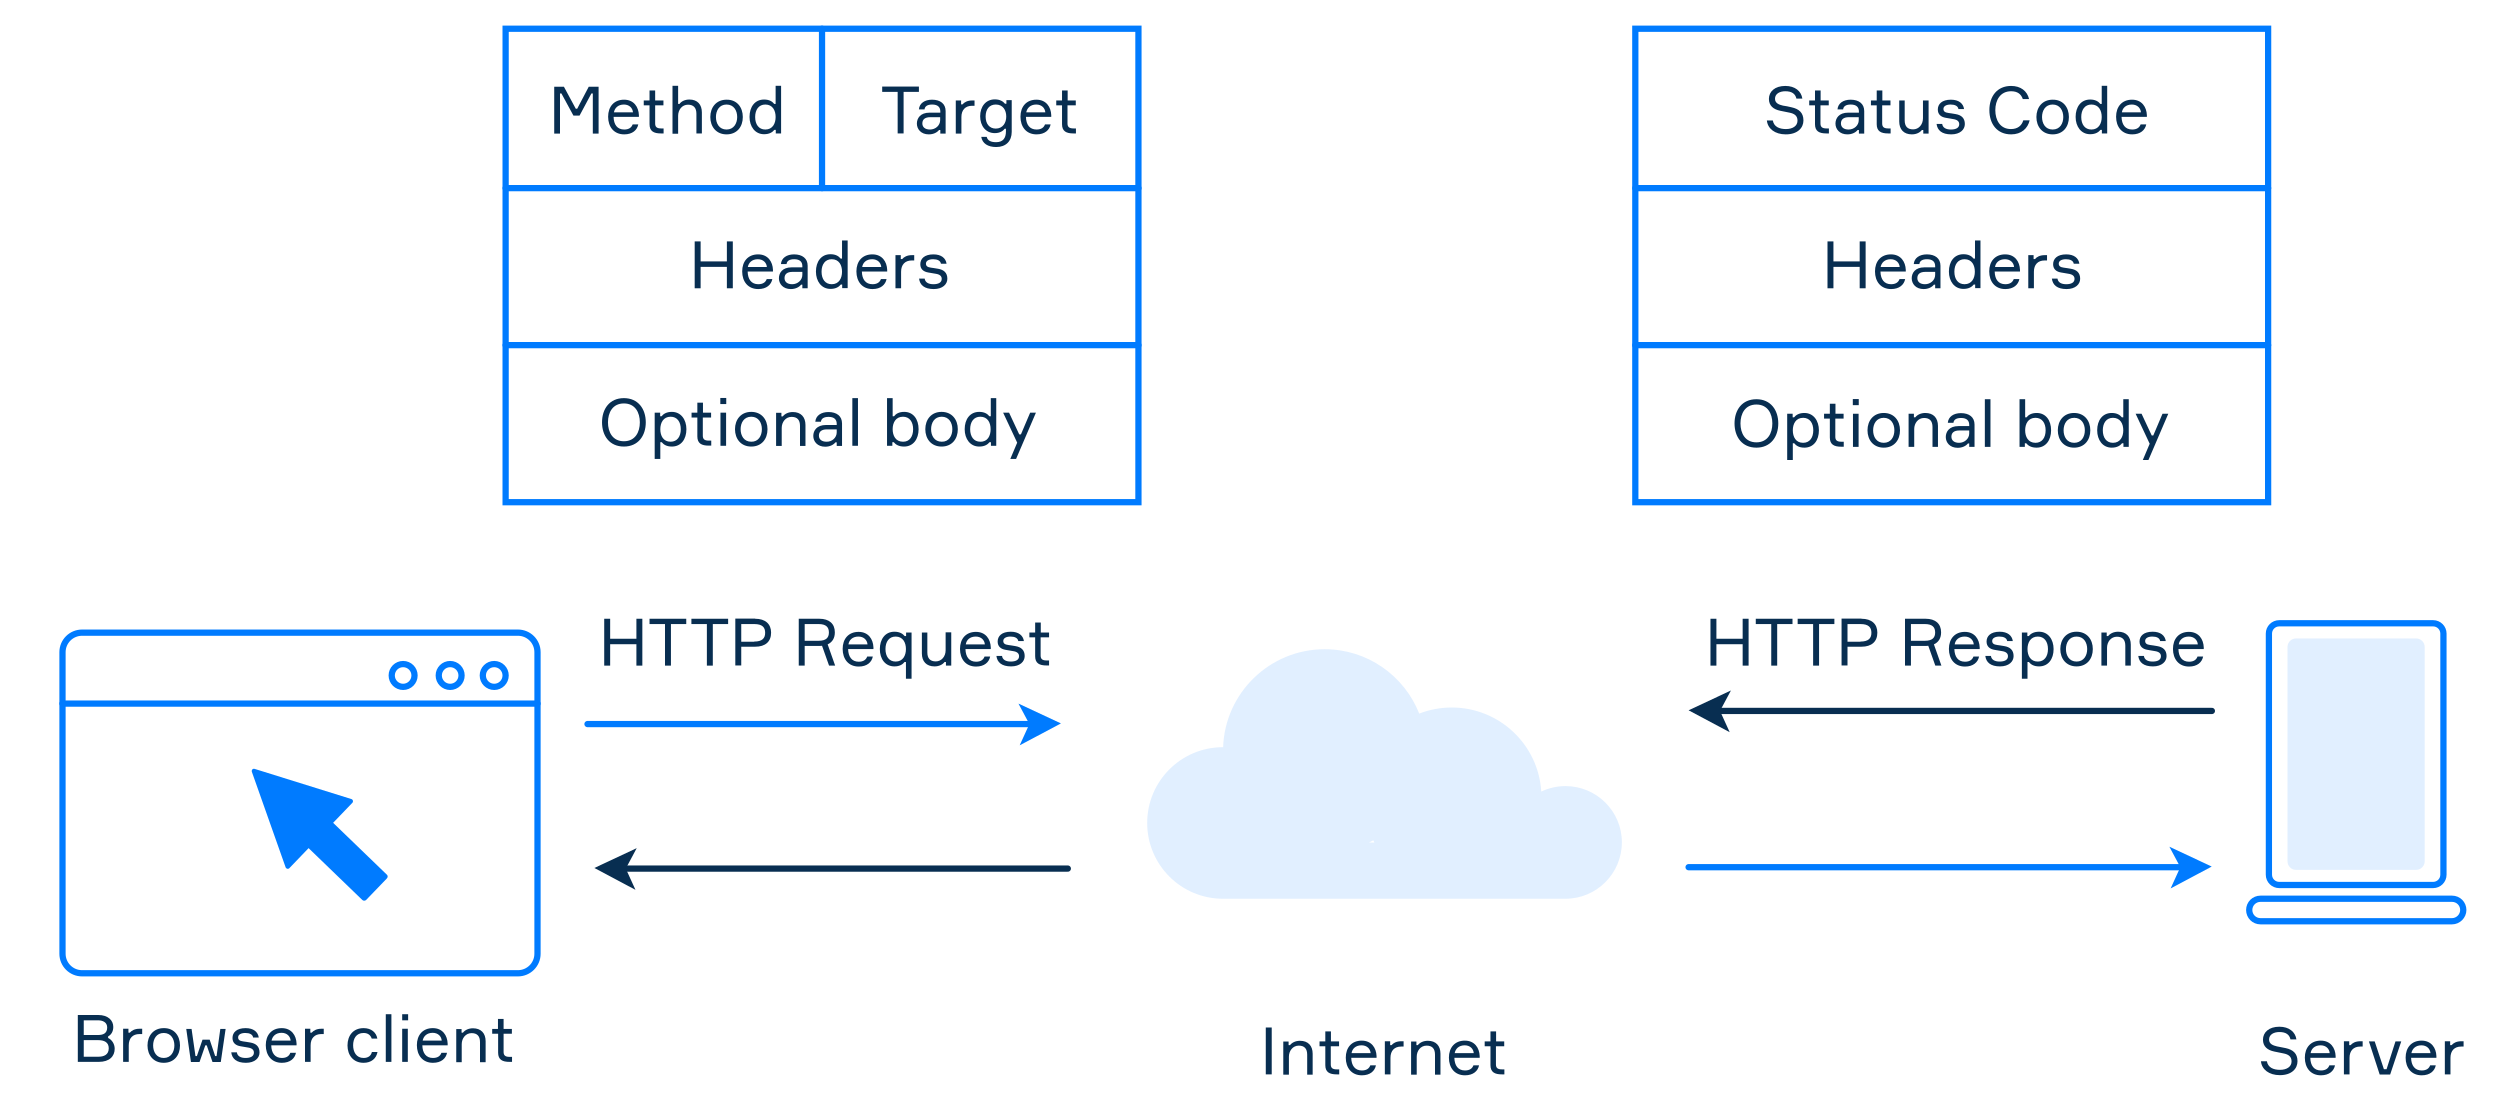 <?xml version="1.0" encoding="utf-8"?>
<!-- Generator: Adobe Illustrator 20.1.0, SVG Export Plug-In . SVG Version: 6.00 Build 0)  -->
<svg version="1.1" id="Layer_1" xmlns="http://www.w3.org/2000/svg" xmlns:xlink="http://www.w3.org/1999/xlink" x="0px" y="0px"
	 viewBox="0 0 1600 713.7" style="enable-background:new 0 0 1600 713.7;" xml:space="preserve">
<style type="text/css">
	.st0{fill:none;stroke:#007BFF;stroke-width:4;stroke-linecap:round;stroke-miterlimit:10;}
	.st1{opacity:0.12;fill:#007BFF;enable-background:new    ;}
	.st2{fill:#007BFF;}
	.st3{fill:none;stroke:#007BFF;stroke-width:4;stroke-linecap:round;stroke-linejoin:round;stroke-miterlimit:10;}
	.st4{fill:#082E51;}
	.st5{fill:none;stroke:#082E51;stroke-width:4;stroke-linecap:round;stroke-linejoin:round;stroke-miterlimit:10;}
</style>
<rect x="323.6" y="18.4" class="st0" width="405" height="303"/>
<line class="st0" x1="323.6" y1="120.4" x2="728.6" y2="120.4"/>
<line class="st0" x1="323.6" y1="220.9" x2="728.6" y2="220.9"/>
<rect x="1046.6" y="18.4" class="st0" width="405" height="303"/>
<line class="st0" x1="1046.6" y1="120.4" x2="1451.6" y2="120.4"/>
<line class="st0" x1="1046.6" y1="220.9" x2="1451.6" y2="220.9"/>
<path class="st0" d="M331.5,622.9h-279c-6.9,0-12.5-5.6-12.5-12.5v-193c0-6.9,5.6-12.5,12.5-12.5h279c6.9,0,12.5,5.6,12.5,12.5v193
	C344,617.3,338.4,622.9,331.5,622.9z"/>
<path class="st0" d="M1452.1,559.8V405.5c0-3.7,3-6.6,6.6-6.6h98.5c3.7,0,6.6,3,6.6,6.6v154.3c0,3.7-3,6.6-6.6,6.6h-98.5
	C1455.1,566.4,1452.1,563.5,1452.1,559.8z"/>
<path class="st1" d="M1464,551.2V414.1c0-3.1,2.5-5.5,5.5-5.5h76.8c3.1,0,5.5,2.5,5.5,5.5v137.1c0,3.1-2.5,5.5-5.5,5.5h-76.8
	C1466.5,556.8,1464,554.3,1464,551.2z"/>
<line class="st0" x1="40" y1="450.3" x2="344" y2="450.3"/>
<circle class="st0" cx="258" cy="432.3" r="7.3"/>
<circle class="st0" cx="288.1" cy="432.3" r="7.3"/>
<circle class="st0" cx="316.3" cy="432.3" r="7.3"/>
<path class="st2" d="M247.6,559.8l-34.4-33.2l12.3-12.8c0.8-0.8,0.4-2.1-0.6-2.4l-61.9-19.3c-1.2-0.4-2.2,0.7-1.8,1.9l21.6,61.1
	c0.4,1,1.7,1.3,2.4,0.5l12.3-12.8l34.4,33.2c0.7,0.6,1.7,0.6,2.4,0l13.2-13.7C248.3,561.5,248.3,560.4,247.6,559.8z"/>
<path class="st0" d="M1569.3,589.6h-122.6c-4,0-7.2-3.2-7.2-7.2l0,0c0-4,3.2-7.2,7.2-7.2h122.6c4,0,7.2,3.2,7.2,7.2l0,0
	C1576.5,586.3,1573.2,589.6,1569.3,589.6z"/>
<g>
	<path pointer-events="none" class="st2" d="M1389.2,568.6l6.2-13.6l-7-13.1l27.1,12.7L1389.2,568.6z"/>
	<line class="st3" x1="1395.5" y1="555" x2="1080.7" y2="555"/>
</g>
<g>
	<path pointer-events="none" class="st4" d="M1080.7,454.6l27.1-12.7l-7,13.1l6.2,13.6L1080.7,454.6z"/>
	<line class="st5" x1="1100.8" y1="455" x2="1415.6" y2="455"/>
</g>
<g>
	<path pointer-events="none" class="st2" d="M652.6,477l6.2-13.6l-7-13.1L679,463L652.6,477z"/>
	<line class="st3" x1="658.8" y1="463.4" x2="376" y2="463.4"/>
</g>
<g>
	<path pointer-events="none" class="st4" d="M380.4,555.5l27.1-12.7l-7,13.1l6.2,13.6L380.4,555.5z"/>
	<line class="st5" x1="400.6" y1="555.9" x2="683.4" y2="555.9"/>
</g>
<g>
	<path class="st4" d="M411.1,396v30h-3.8v-13.7h-16.8V426h-3.8v-30h3.8v12.8h16.8V396H411.1z"/>
	<path class="st4" d="M439.2,399.4h-9.8V426h-3.8v-26.6h-9.9V396h23.5V399.4z"/>
	<path class="st4" d="M466,399.4h-9.8V426h-3.8v-26.6h-9.9V396H466V399.4z"/>
	<path class="st4" d="M483.3,396c6.6,0,10.2,3.4,10.2,8.9c0,5.7-3.6,9-10.2,9h-8.9v12h-3.8v-30H483.3z M482.7,410.6
		c5.1,0,7-2.1,7-5.6c0-3.5-1.8-5.6-7-5.6h-8.3v11.3H482.7z"/>
	<path class="st4" d="M524.4,396c6.3,0,9.9,3.2,9.9,8.7c0,3.7-1.6,6.3-4.6,7.7l4.8,13.6h-3.9l-4.5-12.7c-0.8,0.1-1.6,0.1-2.4,0.1
		h-8.7V426h-3.8v-30H524.4z M523.9,410.1c4.8,0,6.6-2,6.6-5.3c0-3.4-1.8-5.4-6.6-5.4h-8.9v10.7H523.9z"/>
	<path class="st4" d="M558.9,415.4h-16.1c0.1,5,2.4,8.1,6.8,8.1c3,0,4.7-1.3,5.4-3.3h3.6c-0.7,3.6-3.7,6.4-9,6.4
		c-6.6,0-10.3-4.8-10.3-11.3s3.8-10.9,10.2-10.9c6.3,0,9.3,4.7,9.5,9.9V415.4z M543,412.4h12.2c-0.2-2.7-2.3-5-5.8-5
		C545.5,407.4,543.4,409.7,543,412.4z"/>
	<path class="st4" d="M583.4,404.8v29.6h-3.6v-10.7h-0.9c-1.2,1.5-3.1,2.8-6.5,2.8c-5.8,0-9.3-4.7-9.3-11.1c0-6.3,3.4-11.1,9.3-11.1
		c3.4,0,5.4,1.3,6.6,2.8h0.9v-2.3H583.4z M566.7,415.4c0,4.7,2.3,8,6.5,8c4.7,0,6.6-3.9,6.6-8s-1.9-8-6.6-8
		C569,407.4,566.7,410.7,566.7,415.4z"/>
	<path class="st4" d="M593.5,404.8v12.7c0,3.9,1.8,5.8,5.4,5.8c3.7,0,6.3-3.2,6.3-7.1v-11.5h3.6V426h-3.4v-2.3h-0.9
		c-1.2,1.6-3.5,2.8-6.4,2.8c-5.2,0-8.1-3.2-8.1-8.3v-13.4H593.5z"/>
	<path class="st4" d="M634,415.4h-16.1c0.1,5,2.4,8.1,6.8,8.1c3,0,4.7-1.3,5.4-3.3h3.6c-0.7,3.6-3.7,6.4-9,6.4
		c-6.6,0-10.3-4.8-10.3-11.3s3.8-10.9,10.2-10.9c6.3,0,9.3,4.7,9.5,9.9V415.4z M618.1,412.4h12.2c-0.2-2.7-2.3-5-5.8-5
		C620.6,407.4,618.5,409.7,618.1,412.4z"/>
	<path class="st4" d="M647.4,413.1l2.4,0.4c3.7,0.6,6,2.5,6,6.4c0,3.5-3,6.6-8.7,6.6c-6,0-8.9-2.6-9.4-6.7h3.6
		c0.3,2.4,2.4,3.6,5.6,3.6s5.3-1.1,5.3-3.4c0-1.8-1.2-2.9-3.9-3.3l-4.7-0.8c-3-0.5-5.1-2.1-5.1-5.3c0-3.5,2.6-6.3,8.4-6.3
		c5,0,7.9,2.4,8.4,6h-3.6c-0.3-2-2.3-2.9-5-2.9c-2.7,0-4.6,1-4.6,2.8c0,1.6,1,2.3,3.2,2.6L647.4,413.1z"/>
	<path class="st4" d="M671.4,404.8v3.1H666v11.6c0,2.1,0.9,3.2,3.8,3.2h1.6v3.2h-1.6c-4.6,0-7.3-1.4-7.3-5.9v-12.1h-3.7v-3.1h3.7
		v-6.4h3.6v6.4H671.4z"/>
</g>
<g>
	<path class="st4" d="M1119.1,396v30h-3.8v-13.7h-16.8V426h-3.8v-30h3.8v12.8h16.8V396H1119.1z"/>
	<path class="st4" d="M1147.2,399.4h-9.8V426h-3.8v-26.6h-9.9V396h23.5V399.4z"/>
	<path class="st4" d="M1174,399.4h-9.8V426h-3.8v-26.6h-9.9V396h23.5V399.4z"/>
	<path class="st4" d="M1191.3,396c6.6,0,10.2,3.4,10.2,8.9c0,5.7-3.6,9-10.2,9h-8.9v12h-3.8v-30H1191.3z M1190.7,410.6
		c5.1,0,7-2.1,7-5.6c0-3.5-1.8-5.6-7-5.6h-8.3v11.3H1190.7z"/>
	<path class="st4" d="M1232.4,396c6.3,0,9.9,3.2,9.9,8.7c0,3.7-1.6,6.3-4.6,7.7l4.8,13.6h-3.9l-4.5-12.7c-0.8,0.1-1.6,0.1-2.4,0.1
		h-8.7V426h-3.8v-30H1232.4z M1231.9,410.1c4.8,0,6.6-2,6.6-5.3c0-3.4-1.8-5.4-6.6-5.4h-8.9v10.7H1231.9z"/>
	<path class="st4" d="M1266.9,415.4h-16.1c0.1,5,2.4,8.1,6.8,8.1c3,0,4.7-1.3,5.4-3.3h3.6c-0.7,3.6-3.7,6.4-9,6.4
		c-6.6,0-10.3-4.8-10.3-11.3s3.8-10.9,10.2-10.9c6.3,0,9.3,4.7,9.5,9.9V415.4z M1251,412.4h12.2c-0.2-2.7-2.3-5-5.8-5
		C1253.5,407.4,1251.4,409.7,1251,412.4z"/>
	<path class="st4" d="M1280.3,413.1l2.4,0.4c3.7,0.6,6,2.5,6,6.4c0,3.5-3,6.6-8.7,6.6c-6,0-8.9-2.6-9.4-6.7h3.6
		c0.3,2.4,2.4,3.6,5.6,3.6c3.2,0,5.3-1.1,5.3-3.4c0-1.8-1.2-2.9-3.9-3.3l-4.7-0.8c-3-0.5-5.1-2.1-5.1-5.3c0-3.5,2.6-6.3,8.4-6.3
		c5,0,7.9,2.4,8.4,6h-3.6c-0.3-2-2.3-2.9-5-2.9c-2.7,0-4.6,1-4.6,2.8c0,1.6,1,2.3,3.2,2.6L1280.3,413.1z"/>
	<path class="st4" d="M1297.5,404.8v2.3h0.9c1.2-1.5,3.2-2.8,6.6-2.8c5.8,0,9.3,4.9,9.3,11.1c0,6.4-3.4,11.1-9.3,11.1
		c-3.4,0-5.3-1.3-6.5-2.8h-0.9v10.7h-3.6v-29.6H1297.5z M1297.6,415.4c0,4.2,1.9,8,6.6,8c4.2,0,6.5-3.3,6.5-8c0-4.7-2.3-8-6.5-8
		C1299.5,407.4,1297.6,411.3,1297.6,415.4z"/>
	<path class="st4" d="M1339.4,415.4c0,6.3-3.8,11.1-10.4,11.1c-6.6,0-10.4-4.9-10.4-11.1s3.8-11.1,10.4-11.1
		C1335.6,404.3,1339.4,409.2,1339.4,415.4z M1335.8,415.4c0-4.2-2.2-8-6.8-8c-4.7,0-6.8,3.9-6.8,8s2.1,8,6.8,8
		C1333.6,423.4,1335.8,419.6,1335.8,415.4z"/>
	<path class="st4" d="M1360.2,426v-12.7c0-3.9-1.8-5.8-5.4-5.8c-3.8,0-6.3,3.3-6.3,7.1V426h-3.6v-21.2h3.4v2.3h0.9
		c1.2-1.6,3.5-2.8,6.4-2.8c5.2,0,8.1,3.2,8.1,8.3V426H1360.2z"/>
	<path class="st4" d="M1378.2,413.1l2.4,0.4c3.7,0.6,6,2.5,6,6.4c0,3.5-3,6.6-8.7,6.6c-6,0-8.9-2.6-9.4-6.7h3.6
		c0.3,2.4,2.4,3.6,5.6,3.6s5.3-1.1,5.3-3.4c0-1.8-1.2-2.9-3.9-3.3l-4.7-0.8c-3-0.5-5.1-2.1-5.1-5.3c0-3.5,2.6-6.3,8.4-6.3
		c5,0,7.9,2.4,8.4,6h-3.6c-0.3-2-2.3-2.9-5-2.9c-2.7,0-4.6,1-4.6,2.8c0,1.6,1,2.3,3.2,2.6L1378.2,413.1z"/>
	<path class="st4" d="M1410.3,415.4h-16.1c0.1,5,2.4,8.1,6.8,8.1c3,0,4.7-1.3,5.4-3.3h3.6c-0.7,3.6-3.7,6.4-9,6.4
		c-6.6,0-10.3-4.8-10.3-11.3s3.8-10.9,10.2-10.9c6.3,0,9.3,4.7,9.5,9.9V415.4z M1394.4,412.4h12.2c-0.2-2.7-2.3-5-5.8-5
		C1396.9,407.4,1394.8,409.7,1394.4,412.4z"/>
</g>
<g>
	<path class="st4" d="M1138.1,271c0,8.6-4.9,15.5-14,15.5c-9.2,0-14-6.9-14-15.5c0-8.6,4.8-15.5,14-15.5
		C1133.2,255.5,1138.1,262.4,1138.1,271z M1134.3,271c0-6.3-3-12.1-10.2-12.1s-10.2,5.8-10.2,12.1c0,6.3,3,12.1,10.2,12.1
		S1134.3,277.3,1134.3,271z"/>
	<path class="st4" d="M1147.3,264.8v2.3h0.9c1.2-1.5,3.2-2.8,6.6-2.8c5.8,0,9.3,4.9,9.3,11.1c0,6.4-3.4,11.1-9.3,11.1
		c-3.4,0-5.3-1.3-6.5-2.8h-0.9v10.7h-3.6v-29.6H1147.3z M1147.4,275.4c0,4.2,1.9,8,6.6,8c4.2,0,6.5-3.3,6.5-8c0-4.7-2.3-8-6.5-8
		C1149.3,267.4,1147.4,271.3,1147.4,275.4z"/>
	<path class="st4" d="M1179.9,264.8v3.1h-5.3v11.6c0,2.1,0.9,3.2,3.8,3.2h1.6v3.2h-1.6c-4.6,0-7.3-1.4-7.3-5.9v-12.1h-3.7v-3.1h3.7
		v-6.4h3.6v6.4H1179.9z"/>
	<path class="st4" d="M1185.8,259.3v-3.9h3.8v3.9H1185.8z M1189.5,286h-3.6v-21.2h3.6V286z"/>
	<path class="st4" d="M1216,275.4c0,6.3-3.8,11.1-10.4,11.1c-6.6,0-10.4-4.9-10.4-11.1s3.8-11.1,10.4-11.1
		C1212.2,264.3,1216,269.2,1216,275.4z M1212.4,275.4c0-4.2-2.2-8-6.8-8c-4.7,0-6.8,3.9-6.8,8s2.1,8,6.8,8
		C1210.2,283.4,1212.4,279.6,1212.4,275.4z"/>
	<path class="st4" d="M1236.8,286v-12.7c0-3.9-1.8-5.8-5.4-5.8c-3.8,0-6.3,3.3-6.3,7.1V286h-3.6v-21.2h3.4v2.3h0.9
		c1.2-1.6,3.5-2.8,6.4-2.8c5.2,0,8.1,3.2,8.1,8.3V286H1236.8z"/>
	<path class="st4" d="M1260.4,283.8h-0.9c-1.3,1.6-3.6,2.8-6.6,2.8c-4.9,0-7.6-3.3-7.6-6.9c0-3.4,2.2-7,8.1-7h6.9v-0.8
		c0-2.6-1.5-4.4-5.2-4.4c-3.2,0-4.7,1.2-4.9,3.1h-3.6c0.3-3.9,3.7-6.2,8.4-6.2c5.3,0,8.7,2.6,8.7,7.3V286h-3.4V283.8z M1260.3,277.4
		v-1.9h-6.3c-3.5,0-5.1,1.5-5.1,4c0,2.4,1.8,3.9,4.9,3.9C1257.3,283.4,1260.3,280.8,1260.3,277.4z"/>
	<path class="st4" d="M1273.9,255.5V286h-3.6v-30.5H1273.9z"/>
	<path class="st4" d="M1312.7,275.4c0,6.3-3.4,11.1-9.3,11.1c-3.4,0-5.4-1.3-6.6-2.8h-0.9v2.3h-3.4v-30.5h3.6v11.6h0.9
		c1.1-1.5,3.1-2.8,6.5-2.8C1309.3,264.3,1312.7,269,1312.7,275.4z M1309.2,275.4c0-4.7-2.3-8-6.5-8c-4.7,0-6.6,3.9-6.6,8
		s1.9,8,6.6,8C1306.9,283.4,1309.2,280.1,1309.2,275.4z"/>
	<path class="st4" d="M1337.8,275.4c0,6.3-3.8,11.1-10.4,11.1c-6.6,0-10.4-4.9-10.4-11.1s3.8-11.1,10.4-11.1
		C1334,264.3,1337.8,269.2,1337.8,275.4z M1334.3,275.4c0-4.2-2.2-8-6.8-8c-4.7,0-6.8,3.9-6.8,8s2.1,8,6.8,8
		C1332.1,283.4,1334.3,279.6,1334.3,275.4z"/>
	<path class="st4" d="M1362.4,255.5V286h-3.4v-2.3h-0.9c-1.2,1.5-3.2,2.8-6.6,2.8c-5.8,0-9.3-4.9-9.3-11.1c0-6.4,3.4-11.1,9.3-11.1
		c3.4,0,5.3,1.3,6.5,2.8h0.9v-11.6H1362.4z M1358.9,275.4c0-4.2-1.9-8-6.6-8c-4.2,0-6.5,3.3-6.5,8c0,4.7,2.3,8,6.5,8
		C1356.9,283.4,1358.9,279.6,1358.9,275.4z"/>
	<path class="st4" d="M1371.4,294.4l4.4-10.4l-9-19.2h3.8l6.5,13.9h1l5.9-13.9h3.7l-12.7,29.6H1371.4z"/>
</g>
<g>
	<path class="st4" d="M413.3,270.3c0,8.6-4.9,15.5-14,15.5c-9.2,0-14-6.9-14-15.5c0-8.6,4.8-15.5,14-15.5
		C408.4,254.8,413.3,261.7,413.3,270.3z M409.5,270.3c0-6.3-3-12.1-10.2-12.1s-10.2,5.8-10.2,12.1c0,6.3,3,12.1,10.2,12.1
		S409.5,276.6,409.5,270.3z"/>
	<path class="st4" d="M422.5,264.1v2.3h0.9c1.2-1.5,3.2-2.8,6.6-2.8c5.8,0,9.3,4.9,9.3,11.1c0,6.4-3.4,11.1-9.3,11.1
		c-3.4,0-5.3-1.3-6.5-2.8h-0.9v10.7H419v-29.6H422.5z M422.6,274.7c0,4.2,1.9,8,6.6,8c4.2,0,6.5-3.3,6.5-8c0-4.7-2.3-8-6.5-8
		C424.5,266.7,422.6,270.6,422.6,274.7z"/>
	<path class="st4" d="M455.1,264.1v3.1h-5.3v11.6c0,2.1,0.9,3.2,3.8,3.2h1.6v3.2h-1.6c-4.6,0-7.3-1.4-7.3-5.9v-12.1h-3.7v-3.1h3.7
		v-6.4h3.6v6.4H455.1z"/>
	<path class="st4" d="M461,258.6v-3.9h3.8v3.9H461z M464.7,285.3h-3.6v-21.2h3.6V285.3z"/>
	<path class="st4" d="M491.2,274.7c0,6.3-3.8,11.1-10.4,11.1c-6.6,0-10.4-4.9-10.4-11.1s3.8-11.1,10.4-11.1
		C487.4,263.6,491.2,268.5,491.2,274.7z M487.6,274.7c0-4.2-2.2-8-6.8-8c-4.7,0-6.8,3.9-6.8,8s2.1,8,6.8,8
		C485.4,282.8,487.6,278.9,487.6,274.7z"/>
	<path class="st4" d="M512,285.3v-12.7c0-3.9-1.8-5.8-5.4-5.8c-3.8,0-6.3,3.3-6.3,7.1v11.5h-3.6v-21.2h3.4v2.3h0.9
		c1.2-1.6,3.5-2.8,6.4-2.8c5.2,0,8.1,3.2,8.1,8.3v13.4H512z"/>
	<path class="st4" d="M535.6,283.1h-0.9c-1.3,1.6-3.6,2.8-6.6,2.8c-4.9,0-7.6-3.3-7.6-6.9c0-3.4,2.2-7,8.1-7h6.9v-0.8
		c0-2.6-1.5-4.4-5.2-4.4c-3.2,0-4.7,1.2-4.9,3.1h-3.6c0.3-3.9,3.7-6.2,8.4-6.2c5.3,0,8.7,2.6,8.7,7.3v14.4h-3.4V283.1z M535.5,276.7
		v-1.9h-6.3c-3.5,0-5.1,1.5-5.1,4c0,2.4,1.8,3.9,4.9,3.9C532.5,282.8,535.5,280.1,535.5,276.7z"/>
	<path class="st4" d="M549.1,254.8v30.5h-3.6v-30.5H549.1z"/>
	<path class="st4" d="M587.9,274.7c0,6.3-3.4,11.1-9.3,11.1c-3.4,0-5.4-1.3-6.6-2.8h-0.9v2.3h-3.4v-30.5h3.6v11.6h0.9
		c1.1-1.5,3.1-2.8,6.5-2.8C584.5,263.6,587.9,268.3,587.9,274.7z M584.4,274.7c0-4.7-2.3-8-6.5-8c-4.7,0-6.6,3.9-6.6,8s1.9,8,6.6,8
		C582.1,282.8,584.4,279.4,584.4,274.7z"/>
	<path class="st4" d="M613,274.7c0,6.3-3.8,11.1-10.4,11.1c-6.6,0-10.4-4.9-10.4-11.1s3.8-11.1,10.4-11.1
		C609.2,263.6,613,268.5,613,274.7z M609.5,274.7c0-4.2-2.2-8-6.8-8c-4.7,0-6.8,3.9-6.8,8s2.1,8,6.8,8
		C607.3,282.8,609.5,278.9,609.5,274.7z"/>
	<path class="st4" d="M637.6,254.8v30.5h-3.4V283h-0.9c-1.2,1.5-3.2,2.8-6.6,2.8c-5.8,0-9.3-4.9-9.3-11.1c0-6.4,3.4-11.1,9.3-11.1
		c3.4,0,5.3,1.3,6.5,2.8h0.9v-11.6H637.6z M634,274.7c0-4.2-1.9-8-6.6-8c-4.2,0-6.5,3.3-6.5,8c0,4.7,2.3,8,6.5,8
		C632.1,282.8,634,278.9,634,274.7z"/>
	<path class="st4" d="M646.6,293.7l4.4-10.4l-9-19.2h3.8l6.5,13.9h1.1l5.9-13.9h3.7l-12.7,29.6H646.6z"/>
</g>
<g>
	<path class="st4" d="M1194,154.5v30h-3.8v-13.7h-16.8v13.7h-3.8v-30h3.8v12.8h16.8v-12.8H1194z"/>
	<path class="st4" d="M1219.6,173.8h-16.1c0.1,5,2.4,8.1,6.8,8.1c3,0,4.7-1.3,5.4-3.3h3.6c-0.7,3.6-3.7,6.4-9,6.4
		c-6.6,0-10.3-4.8-10.3-11.3s3.8-10.9,10.2-10.9c6.3,0,9.3,4.7,9.5,9.9V173.8z M1203.6,170.9h12.2c-0.2-2.7-2.3-5-5.8-5
		C1206.2,165.9,1204.1,168.2,1203.6,170.9z"/>
	<path class="st4" d="M1238.6,182.2h-0.9c-1.3,1.6-3.6,2.8-6.6,2.8c-4.9,0-7.6-3.3-7.6-6.9c0-3.4,2.2-7,8.1-7h6.9v-0.8
		c0-2.6-1.5-4.4-5.2-4.4c-3.2,0-4.7,1.2-4.9,3.1h-3.6c0.3-3.9,3.7-6.2,8.4-6.2c5.3,0,8.7,2.6,8.7,7.3v14.4h-3.4V182.2z
		 M1238.5,175.9V174h-6.3c-3.5,0-5.1,1.5-5.1,4c0,2.4,1.8,3.9,4.9,3.9C1235.5,181.9,1238.5,179.3,1238.5,175.9z"/>
	<path class="st4" d="M1267.5,153.9v30.5h-3.4v-2.3h-0.9c-1.2,1.5-3.2,2.8-6.6,2.8c-5.8,0-9.3-4.9-9.3-11.1c0-6.4,3.4-11.1,9.3-11.1
		c3.4,0,5.3,1.3,6.5,2.8h0.9v-11.6H1267.5z M1263.9,173.9c0-4.2-1.9-8-6.6-8c-4.2,0-6.5,3.3-6.5,8c0,4.7,2.3,8,6.5,8
		C1262,181.9,1263.9,178,1263.9,173.9z"/>
	<path class="st4" d="M1292.7,173.8h-16.1c0.1,5,2.4,8.1,6.8,8.1c3,0,4.7-1.3,5.4-3.3h3.6c-0.7,3.6-3.7,6.4-9,6.4
		c-6.6,0-10.3-4.8-10.3-11.3s3.8-10.9,10.2-10.9c6.3,0,9.3,4.7,9.5,9.9V173.8z M1276.8,170.9h12.2c-0.2-2.7-2.3-5-5.8-5
		C1279.3,165.9,1277.2,168.2,1276.8,170.9z"/>
	<path class="st4" d="M1310.3,166.7h-1.8c-4.2,0-6.8,2.6-6.8,7.2v10.6h-3.6v-21.2h3.4v2.5h0.9c1-1.3,3.1-2.5,6.1-2.5h1.6V166.7z"/>
	<path class="st4" d="M1322.9,171.6l2.4,0.4c3.7,0.6,6,2.5,6,6.4c0,3.5-3,6.6-8.7,6.6c-6,0-8.9-2.6-9.4-6.7h3.6
		c0.3,2.4,2.4,3.6,5.6,3.6s5.3-1.1,5.3-3.4c0-1.8-1.2-2.9-3.9-3.3l-4.7-0.8c-3-0.5-5.1-2.1-5.1-5.3c0-3.5,2.6-6.3,8.4-6.3
		c5,0,7.9,2.4,8.4,6h-3.6c-0.3-2-2.3-2.9-5-2.9c-2.7,0-4.6,1-4.6,2.8c0,1.6,1,2.3,3.2,2.6L1322.9,171.6z"/>
</g>
<g>
	<path class="st4" d="M469,154.5v30h-3.8v-13.7h-16.8v13.7h-3.8v-30h3.8v12.8h16.8v-12.8H469z"/>
	<path class="st4" d="M494.6,173.8h-16.1c0.1,5,2.4,8.1,6.8,8.1c3,0,4.7-1.3,5.4-3.3h3.6c-0.7,3.6-3.7,6.4-9,6.4
		c-6.6,0-10.3-4.8-10.3-11.3s3.8-10.9,10.2-10.9c6.3,0,9.3,4.7,9.5,9.9V173.8z M478.6,170.9h12.2c-0.2-2.7-2.3-5-5.8-5
		C481.2,165.9,479.1,168.2,478.6,170.9z"/>
	<path class="st4" d="M513.6,182.2h-0.9c-1.3,1.6-3.6,2.8-6.6,2.8c-4.9,0-7.6-3.3-7.6-6.9c0-3.4,2.2-7,8.1-7h6.9v-0.8
		c0-2.6-1.5-4.4-5.2-4.4c-3.2,0-4.7,1.2-4.9,3.1h-3.6c0.3-3.9,3.7-6.2,8.4-6.2c5.3,0,8.7,2.6,8.7,7.3v14.4h-3.4V182.2z M513.5,175.9
		V174h-6.3c-3.5,0-5.1,1.5-5.1,4c0,2.4,1.8,3.9,4.9,3.9C510.5,181.9,513.5,179.3,513.5,175.9z"/>
	<path class="st4" d="M542.5,153.9v30.5H539v-2.3h-0.9c-1.2,1.5-3.2,2.8-6.6,2.8c-5.8,0-9.3-4.9-9.3-11.1c0-6.4,3.4-11.1,9.3-11.1
		c3.4,0,5.3,1.3,6.5,2.8h0.9v-11.6H542.5z M538.9,173.9c0-4.2-1.9-8-6.6-8c-4.2,0-6.5,3.3-6.5,8c0,4.7,2.3,8,6.5,8
		C537,181.9,538.9,178,538.9,173.9z"/>
	<path class="st4" d="M567.7,173.8h-16.1c0.1,5,2.4,8.1,6.8,8.1c3,0,4.7-1.3,5.4-3.3h3.6c-0.7,3.6-3.7,6.4-9,6.4
		c-6.6,0-10.3-4.8-10.3-11.3s3.8-10.9,10.2-10.9c6.3,0,9.3,4.7,9.5,9.9V173.8z M551.8,170.9H564c-0.2-2.7-2.3-5-5.8-5
		C554.3,165.9,552.2,168.2,551.8,170.9z"/>
	<path class="st4" d="M585.3,166.7h-1.8c-4.2,0-6.8,2.6-6.8,7.2v10.6h-3.6v-21.2h3.4v2.5h0.9c1.1-1.3,3.1-2.5,6.1-2.5h1.6V166.7z"/>
	<path class="st4" d="M597.9,171.6l2.4,0.4c3.7,0.6,6,2.5,6,6.4c0,3.5-3,6.6-8.7,6.6c-6,0-8.9-2.6-9.4-6.7h3.6
		c0.3,2.4,2.4,3.6,5.6,3.6c3.2,0,5.3-1.1,5.3-3.4c0-1.8-1.2-2.9-3.9-3.3l-4.7-0.8c-3-0.5-5.1-2.1-5.1-5.3c0-3.5,2.6-6.3,8.4-6.3
		c5,0,7.9,2.4,8.4,6h-3.6c-0.3-2-2.3-2.9-5-2.9c-2.7,0-4.6,1-4.6,2.8c0,1.6,1,2.3,3.2,2.6L597.9,171.6z"/>
</g>
<g>
	<path class="st4" d="M354.6,55.5h6.3l7.6,14.1h0.9l7.4-14.1h6.3v30h-3.7V59.8h-0.9L370.9,74h-3.9l-7.7-14.2h-0.9v25.7h-3.7V55.5z"
		/>
	<path class="st4" d="M408.8,74.8h-16.1c0.1,5,2.4,8.1,6.8,8.1c3,0,4.7-1.3,5.4-3.3h3.6c-0.7,3.6-3.7,6.4-9,6.4
		c-6.6,0-10.3-4.8-10.3-11.3s3.8-10.9,10.2-10.9c6.3,0,9.3,4.7,9.5,9.9V74.8z M392.9,71.9h12.2c-0.2-2.7-2.3-5-5.8-5
		C395.5,66.9,393.4,69.2,392.9,71.9z"/>
	<path class="st4" d="M424.6,64.3v3.1h-5.3V79c0,2.1,0.9,3.2,3.8,3.2h1.6v3.2H423c-4.6,0-7.3-1.4-7.3-5.9V67.4H412v-3.1h3.7v-6.4
		h3.6v6.4H424.6z"/>
	<path class="st4" d="M445.7,85.5V72.8c0-3.8-1.8-5.8-5.4-5.8c-3.8,0-6.3,3.3-6.3,7.1v11.5h-3.6V54.9h3.6v11.6h0.9
		c1.1-1.6,3.4-2.8,6.3-2.8c5.2,0,8,3.2,8,8.3v13.4H445.7z"/>
	<path class="st4" d="M475.4,74.9c0,6.3-3.8,11.1-10.4,11.1c-6.6,0-10.4-4.9-10.4-11.1s3.8-11.1,10.4-11.1
		C471.6,63.7,475.4,68.6,475.4,74.9z M471.8,74.9c0-4.2-2.2-8-6.8-8c-4.7,0-6.8,3.9-6.8,8s2.1,8,6.8,8
		C469.6,82.9,471.8,79,471.8,74.9z"/>
	<path class="st4" d="M499.9,54.9v30.5h-3.4v-2.3h-0.9c-1.2,1.5-3.2,2.8-6.6,2.8c-5.8,0-9.3-4.9-9.3-11.1c0-6.4,3.4-11.1,9.3-11.1
		c3.4,0,5.3,1.3,6.5,2.8h0.9V54.9H499.9z M496.4,74.9c0-4.2-1.9-8-6.6-8c-4.2,0-6.5,3.3-6.5,8c0,4.7,2.3,8,6.5,8
		C494.5,82.9,496.4,79,496.4,74.9z"/>
</g>
<g>
	<path class="st4" d="M588.1,58.8h-9.8v26.6h-3.8V58.8h-9.9v-3.4h23.5V58.8z"/>
	<path class="st4" d="M601.9,83.2h-0.9c-1.3,1.6-3.6,2.8-6.6,2.8c-4.9,0-7.6-3.3-7.6-6.9c0-3.4,2.2-7,8.1-7h6.9v-0.8
		c0-2.6-1.5-4.4-5.2-4.4c-3.2,0-4.7,1.2-4.9,3.1h-3.6c0.3-3.9,3.7-6.2,8.4-6.2c5.3,0,8.7,2.6,8.7,7.3v14.4h-3.4V83.2z M601.7,76.9
		V75h-6.3c-3.5,0-5.1,1.5-5.1,4c0,2.4,1.8,3.9,4.9,3.9C598.7,82.9,601.7,80.3,601.7,76.9z"/>
	<path class="st4" d="M623.9,67.7h-1.8c-4.2,0-6.8,2.6-6.8,7.2v10.6h-3.6V64.3h3.4v2.5h0.9c1.1-1.3,3.1-2.5,6.1-2.5h1.6V67.7z"/>
	<path class="st4" d="M647.5,64.3v20.1c0,5.9-3.7,9.7-9.9,9.7c-5.4,0-8.9-2.3-9.6-6.5h3.5c0.6,2.5,2.8,3.4,6,3.4
		c4.4,0,6.3-2.6,6.3-6.9v-1.7H643c-1.1,1.5-3.2,2.8-6.3,2.8c-5.8,0-9.4-4.6-9.4-10.8c0-6.2,3.6-10.8,9.4-10.8c3.3,0,5.3,1.3,6.5,2.8
		h0.9v-2.3H647.5z M644,74.6c0-4.1-2.1-7.7-6.7-7.7c-4.2,0-6.5,3.1-6.5,7.7c0,4.6,2.4,7.7,6.5,7.7C641.8,82.3,644,78.6,644,74.6z"/>
	<path class="st4" d="M672.7,74.8h-16.1c0.1,5,2.4,8.1,6.8,8.1c3,0,4.7-1.3,5.4-3.3h3.6c-0.7,3.6-3.7,6.4-9,6.4
		c-6.6,0-10.3-4.8-10.3-11.3s3.8-10.9,10.2-10.9c6.3,0,9.3,4.7,9.5,9.9V74.8z M656.8,71.9H669c-0.2-2.7-2.3-5-5.8-5
		C659.4,66.9,657.3,69.2,656.8,71.9z"/>
	<path class="st4" d="M688.5,64.3v3.1h-5.3V79c0,2.1,0.9,3.2,3.8,3.2h1.6v3.2h-1.6c-4.6,0-7.3-1.4-7.3-5.9V67.4h-3.7v-3.1h3.7v-6.4
		h3.6v6.4H688.5z"/>
</g>
<g>
	<path class="st4" d="M1146.7,68.7c4.5,1,7.5,3.3,7.5,8.4c0,4.7-3.7,8.9-11.3,8.9c-7,0-11.6-3.7-12.1-8.9h3.8
		c0.7,4.1,4.3,5.5,8.4,5.5c4.2,0,7.4-1.9,7.4-5.4c0-3.2-2.1-4.5-5.1-5.1c-1.5-0.3-4.5-0.9-5.9-1.2c-4.4-0.9-7.3-3.2-7.3-7.6
		c0-4.7,3.8-8.3,10.5-8.3c6.2,0,10.2,3.3,10.9,8.1h-3.8c-0.7-3-2.8-4.7-7.1-4.7c-3.6,0-6.6,1.6-6.6,4.8c0,2.9,2.6,3.8,5.1,4.4
		C1142.3,67.7,1145.1,68.3,1146.7,68.7z"/>
	<path class="st4" d="M1170.4,64.3v3.1h-5.3V79c0,2.1,0.9,3.2,3.8,3.2h1.6v3.2h-1.6c-4.6,0-7.3-1.4-7.3-5.9V67.4h-3.7v-3.1h3.7v-6.4
		h3.6v6.4H1170.4z"/>
	<path class="st4" d="M1189.8,83.2h-0.9c-1.3,1.6-3.6,2.8-6.6,2.8c-4.9,0-7.6-3.3-7.6-6.9c0-3.4,2.2-7,8.1-7h6.9v-0.8
		c0-2.6-1.5-4.4-5.2-4.4c-3.2,0-4.7,1.2-4.9,3.1h-3.6c0.3-3.9,3.7-6.2,8.4-6.2c5.3,0,8.7,2.6,8.7,7.3v14.4h-3.4V83.2z M1189.6,76.9
		V75h-6.3c-3.5,0-5.1,1.5-5.1,4c0,2.4,1.8,3.9,4.9,3.9C1186.6,82.9,1189.6,80.3,1189.6,76.9z"/>
	<path class="st4" d="M1209.9,64.3v3.1h-5.3V79c0,2.1,0.9,3.2,3.8,3.2h1.6v3.2h-1.6c-4.6,0-7.3-1.4-7.3-5.9V67.4h-3.7v-3.1h3.7v-6.4
		h3.6v6.4H1209.9z"/>
	<path class="st4" d="M1219,64.3V77c0,3.9,1.8,5.8,5.4,5.8c3.7,0,6.3-3.2,6.3-7.1V64.3h3.6v21.2h-3.4v-2.3h-0.9
		c-1.2,1.6-3.5,2.8-6.4,2.8c-5.2,0-8.1-3.2-8.1-8.3V64.3H1219z"/>
	<path class="st4" d="M1249.1,72.6l2.4,0.4c3.7,0.6,6,2.5,6,6.4c0,3.5-3,6.6-8.7,6.6c-6,0-8.9-2.6-9.4-6.7h3.6
		c0.3,2.4,2.4,3.6,5.6,3.6c3.2,0,5.3-1.1,5.3-3.4c0-1.8-1.2-2.9-3.9-3.3l-4.7-0.8c-3-0.5-5.1-2.1-5.1-5.3c0-3.5,2.6-6.3,8.4-6.3
		c5,0,7.9,2.4,8.4,6h-3.6c-0.3-2-2.3-2.9-5-2.9c-2.7,0-4.6,1-4.6,2.8c0,1.6,1,2.3,3.2,2.6L1249.1,72.6z"/>
	<path class="st4" d="M1299,76.9c-1.2,5.3-5.3,9.1-11.9,9.1c-8.9,0-13.9-6.6-13.9-15.5c0-8.9,5-15.5,13.9-15.5
		c6.1,0,10.3,3.2,11.5,8.4h-4c-1.1-3.2-3.4-5-7.5-5c-7,0-10.1,5.8-10.1,12.1c0,6.4,3.1,12.1,10,12.1c4.2,0,6.9-2.1,7.9-5.6H1299z"/>
	<path class="st4" d="M1324.1,74.9c0,6.3-3.8,11.1-10.4,11.1c-6.6,0-10.4-4.9-10.4-11.1s3.8-11.1,10.4-11.1
		C1320.3,63.7,1324.1,68.6,1324.1,74.9z M1320.5,74.9c0-4.2-2.2-8-6.8-8c-4.7,0-6.8,3.9-6.8,8s2.1,8,6.8,8
		C1318.4,82.9,1320.5,79,1320.5,74.9z"/>
	<path class="st4" d="M1348.6,54.9v30.5h-3.4v-2.3h-0.9c-1.2,1.5-3.2,2.8-6.6,2.8c-5.8,0-9.3-4.9-9.3-11.1c0-6.4,3.4-11.1,9.3-11.1
		c3.4,0,5.3,1.3,6.5,2.8h0.9V54.9H1348.6z M1345.1,74.9c0-4.2-1.9-8-6.6-8c-4.2,0-6.5,3.3-6.5,8c0,4.7,2.3,8,6.5,8
		C1343.2,82.9,1345.1,79,1345.1,74.9z"/>
	<path class="st4" d="M1373.9,74.8h-16.1c0.1,5,2.4,8.1,6.8,8.1c3,0,4.7-1.3,5.4-3.3h3.6c-0.7,3.6-3.7,6.4-9,6.4
		c-6.6,0-10.3-4.8-10.3-11.3s3.8-10.9,10.2-10.9c6.3,0,9.3,4.7,9.5,9.9V74.8z M1358,71.9h12.2c-0.2-2.7-2.3-5-5.8-5
		C1360.5,66.9,1358.4,69.2,1358,71.9z"/>
</g>
<g>
	<path class="st4" d="M69.2,664.3c2.5,1.2,4.2,3.9,4.2,6.9c0,4.8-3.3,8.4-10.2,8.4H49.8v-30h13.1c6.3,0,9.6,3.5,9.6,7.6
		c0,2.7-1.1,4.9-3.3,6.1V664.3z M53.6,662.4h9.2c3.3,0,5.8-1.1,5.8-4.8c0-3.4-2.9-4.6-5.9-4.6h-9.1V662.4z M63,676.3
		c3.4,0,6.6-1.2,6.6-5.4c0-3.9-3-5.2-6.6-5.2h-9.4v10.6H63z"/>
	<path class="st4" d="M91,661.8h-1.8c-4.2,0-6.8,2.6-6.8,7.2v10.6h-3.6v-21.2h3.4v2.5h0.9c1.1-1.3,3.1-2.5,6.1-2.5H91V661.8z"/>
	<path class="st4" d="M115.2,669.1c0,6.3-3.8,11.1-10.4,11.1c-6.6,0-10.4-4.9-10.4-11.1s3.8-11.1,10.4-11.1
		C111.4,657.9,115.2,662.8,115.2,669.1z M111.6,669.1c0-4.2-2.2-8-6.8-8c-4.7,0-6.8,3.9-6.8,8s2.1,8,6.8,8
		C109.4,677.1,111.6,673.2,111.6,669.1z"/>
	<path class="st4" d="M134.2,665.4l3.5,10.5h0.9l2.4-17.4h3.4l-3.1,21.2H136l-3.7-10.7h-0.9l-3.7,10.7h-5.5l-3-21.2h3.4l2.5,17.4
		h0.9l3.6-10.5H134.2z"/>
	<path class="st4" d="M157.7,666.8l2.4,0.4c3.7,0.6,6,2.5,6,6.4c0,3.5-3,6.6-8.7,6.6c-6,0-8.9-2.6-9.4-6.7h3.6
		c0.3,2.4,2.4,3.6,5.6,3.6s5.3-1.1,5.3-3.4c0-1.8-1.2-2.9-3.9-3.3l-4.7-0.8c-3-0.5-5.1-2.1-5.1-5.3c0-3.5,2.6-6.3,8.4-6.3
		c5,0,7.9,2.4,8.4,6H162c-0.3-2-2.3-2.9-5-2.9c-2.7,0-4.6,1-4.6,2.8c0,1.6,1,2.3,3.2,2.6L157.7,666.8z"/>
	<path class="st4" d="M189.7,669h-16.1c0.1,5,2.4,8.1,6.8,8.1c3,0,4.7-1.3,5.4-3.3h3.6c-0.7,3.6-3.7,6.4-9,6.4
		c-6.6,0-10.3-4.8-10.3-11.3s3.8-10.9,10.2-10.9c6.3,0,9.3,4.7,9.5,9.9V669z M173.8,666H186c-0.2-2.7-2.3-5-5.8-5
		C176.4,661,174.3,663.3,173.8,666z"/>
	<path class="st4" d="M207.4,661.8h-1.8c-4.2,0-6.8,2.6-6.8,7.2v10.6h-3.6v-21.2h3.4v2.5h0.9c1.1-1.3,3.1-2.5,6.1-2.5h1.6V661.8z"/>
	<path class="st4" d="M241.6,673.3c-0.8,4.2-4,6.9-8.9,6.9c-6.6,0-10.3-4.9-10.3-11.1c0-6.4,3.7-11.1,10.3-11.1c5,0,8.1,2.8,8.8,6.7
		h-3.6c-0.7-2.1-2.3-3.6-5.2-3.6c-4.8,0-6.7,3.7-6.7,7.9c0,4.2,2,8.1,6.7,8.1c3,0,4.8-1.5,5.3-3.8H241.6z"/>
	<path class="st4" d="M250.5,649.1v30.5h-3.6v-30.5H250.5z"/>
	<path class="st4" d="M257.4,653v-3.9h3.8v3.9H257.4z M261,679.6h-3.6v-21.2h3.6V679.6z"/>
	<path class="st4" d="M286.4,669h-16.1c0.1,5,2.4,8.1,6.8,8.1c3,0,4.7-1.3,5.4-3.3h3.6c-0.7,3.6-3.7,6.4-9,6.4
		c-6.6,0-10.3-4.8-10.3-11.3s3.8-10.9,10.2-10.9c6.3,0,9.3,4.7,9.5,9.9V669z M270.5,666h12.2c-0.2-2.7-2.3-5-5.8-5
		C273.1,661,271,663.3,270.5,666z"/>
	<path class="st4" d="M307.2,679.6V667c0-3.9-1.8-5.8-5.4-5.8c-3.8,0-6.3,3.3-6.3,7.1v11.5H292v-21.2h3.4v2.3h0.9
		c1.2-1.6,3.5-2.8,6.4-2.8c5.2,0,8.1,3.2,8.1,8.3v13.4H307.2z"/>
	<path class="st4" d="M327.6,658.5v3.1h-5.3v11.6c0,2.1,0.9,3.2,3.8,3.2h1.6v3.2h-1.6c-4.6,0-7.3-1.4-7.3-5.9v-12.1H315v-3.1h3.7
		v-6.4h3.6v6.4H327.6z"/>
</g>
<g>
	<path class="st4" d="M813.9,657.6v30h-3.8v-30H813.9z"/>
	<path class="st4" d="M836.6,687.6V675c0-3.9-1.8-5.8-5.4-5.8c-3.8,0-6.3,3.3-6.3,7.1v11.5h-3.6v-21.2h3.4v2.3h0.9
		c1.2-1.6,3.5-2.8,6.4-2.8c5.2,0,8.1,3.2,8.1,8.3v13.4H836.6z"/>
	<path class="st4" d="M857,666.5v3.1h-5.3v11.6c0,2.1,0.9,3.2,3.8,3.2h1.6v3.2h-1.6c-4.6,0-7.3-1.4-7.3-5.9v-12.1h-3.7v-3.1h3.7
		v-6.4h3.6v6.4H857z"/>
	<path class="st4" d="M880.9,677h-16.1c0.1,5,2.4,8.1,6.8,8.1c3,0,4.7-1.3,5.4-3.3h3.6c-0.7,3.6-3.7,6.4-9,6.4
		c-6.6,0-10.3-4.8-10.3-11.3s3.8-10.9,10.2-10.9c6.3,0,9.3,4.7,9.5,9.9V677z M865,674h12.2c-0.2-2.7-2.3-5-5.8-5
		C867.5,669,865.4,671.3,865,674z"/>
	<path class="st4" d="M898.5,669.8h-1.8c-4.2,0-6.8,2.6-6.8,7.2v10.6h-3.6v-21.2h3.4v2.5h0.9c1-1.3,3.1-2.5,6.1-2.5h1.6V669.8z"/>
	<path class="st4" d="M918.4,687.6V675c0-3.9-1.8-5.8-5.4-5.8c-3.8,0-6.3,3.3-6.3,7.1v11.5h-3.6v-21.2h3.4v2.3h0.9
		c1.2-1.6,3.5-2.8,6.4-2.8c5.2,0,8.1,3.2,8.1,8.3v13.4H918.4z"/>
	<path class="st4" d="M946.9,677h-16.1c0.1,5,2.4,8.1,6.8,8.1c3,0,4.7-1.3,5.4-3.3h3.6c-0.7,3.6-3.7,6.4-9,6.4
		c-6.6,0-10.3-4.8-10.3-11.3s3.8-10.9,10.2-10.9c6.3,0,9.3,4.7,9.5,9.9V677z M931,674h12.2c-0.2-2.7-2.3-5-5.8-5
		C933.6,669,931.5,671.3,931,674z"/>
	<path class="st4" d="M962.7,666.5v3.1h-5.3v11.6c0,2.1,0.9,3.2,3.8,3.2h1.6v3.2h-1.6c-4.6,0-7.3-1.4-7.3-5.9v-12.1h-3.7v-3.1h3.7
		v-6.4h3.6v6.4H962.7z"/>
</g>
<g>
	<path class="st4" d="M1462.9,670.8c4.5,1,7.5,3.3,7.5,8.4c0,4.7-3.7,8.9-11.3,8.9c-7,0-11.6-3.7-12.1-8.9h3.8
		c0.7,4.1,4.3,5.5,8.4,5.5c4.2,0,7.4-1.9,7.4-5.4c0-3.2-2.1-4.5-5.1-5.1c-1.5-0.3-4.5-0.9-5.9-1.2c-4.4-0.9-7.3-3.2-7.3-7.6
		c0-4.7,3.8-8.3,10.5-8.3c6.2,0,10.2,3.3,10.9,8.1h-3.8c-0.7-3-2.8-4.7-7.1-4.7c-3.6,0-6.6,1.6-6.6,4.8c0,2.9,2.6,3.8,5.1,4.4
		C1458.5,669.9,1461.3,670.5,1462.9,670.8z"/>
	<path class="st4" d="M1494.7,677h-16.1c0.1,5,2.4,8.1,6.8,8.1c3,0,4.7-1.3,5.4-3.3h3.6c-0.7,3.6-3.7,6.4-9,6.4
		c-6.6,0-10.3-4.8-10.3-11.3s3.8-10.9,10.2-10.9c6.3,0,9.3,4.7,9.5,9.9V677z M1478.8,674h12.2c-0.2-2.7-2.3-5-5.8-5
		C1481.3,669,1479.2,671.3,1478.8,674z"/>
	<path class="st4" d="M1512.3,669.8h-1.8c-4.2,0-6.8,2.6-6.8,7.2v10.6h-3.6v-21.2h3.4v2.5h0.9c1-1.3,3.1-2.5,6.1-2.5h1.6V669.8z"/>
	<path class="st4" d="M1516.1,666.5h3.7l5.9,17.8h1.7l5.7-17.8h3.7l-7.1,21.2h-6.7L1516.1,666.5z"/>
	<path class="st4" d="M1559.2,677h-16.1c0.1,5,2.4,8.1,6.8,8.1c3,0,4.7-1.3,5.4-3.3h3.6c-0.7,3.6-3.7,6.4-9,6.4
		c-6.6,0-10.3-4.8-10.3-11.3s3.8-10.9,10.2-10.9c6.3,0,9.3,4.7,9.5,9.9V677z M1543.3,674h12.2c-0.2-2.7-2.3-5-5.8-5
		C1545.9,669,1543.8,671.3,1543.3,674z"/>
	<path class="st4" d="M1576.9,669.8h-1.8c-4.2,0-6.8,2.6-6.8,7.2v10.6h-3.6v-21.2h3.4v2.5h0.9c1.1-1.3,3.1-2.5,6.1-2.5h1.6V669.8z"
		/>
</g>
<path class="st1" d="M1001.9,503.1c-5.6,0-10.8,1.3-15.5,3.5c-1.8-30-26.8-53.8-57.3-53.8c-7.3,0-14.4,1.4-20.8,3.9
	c-9.5-24.1-33-41.2-60.5-41.2c-35.1,0-63.8,27.9-65,62.7c0,0,0,0-0.1,0c-26.8,0-48.5,21.7-48.5,48.5c0,26.8,21.7,48.5,48.5,48.5
	h219.2c19.9,0,36.1-16.2,36.1-36.1C1038,519.2,1021.8,503.1,1001.9,503.1z M879.6,539.2h-3.4c0.9-0.4,1.8-0.9,2.7-1.4
	C879.1,538.3,879.4,538.7,879.6,539.2z"/>
<line class="st0" x1="526.1" y1="120.4" x2="526.1" y2="18.4"/>
</svg>
